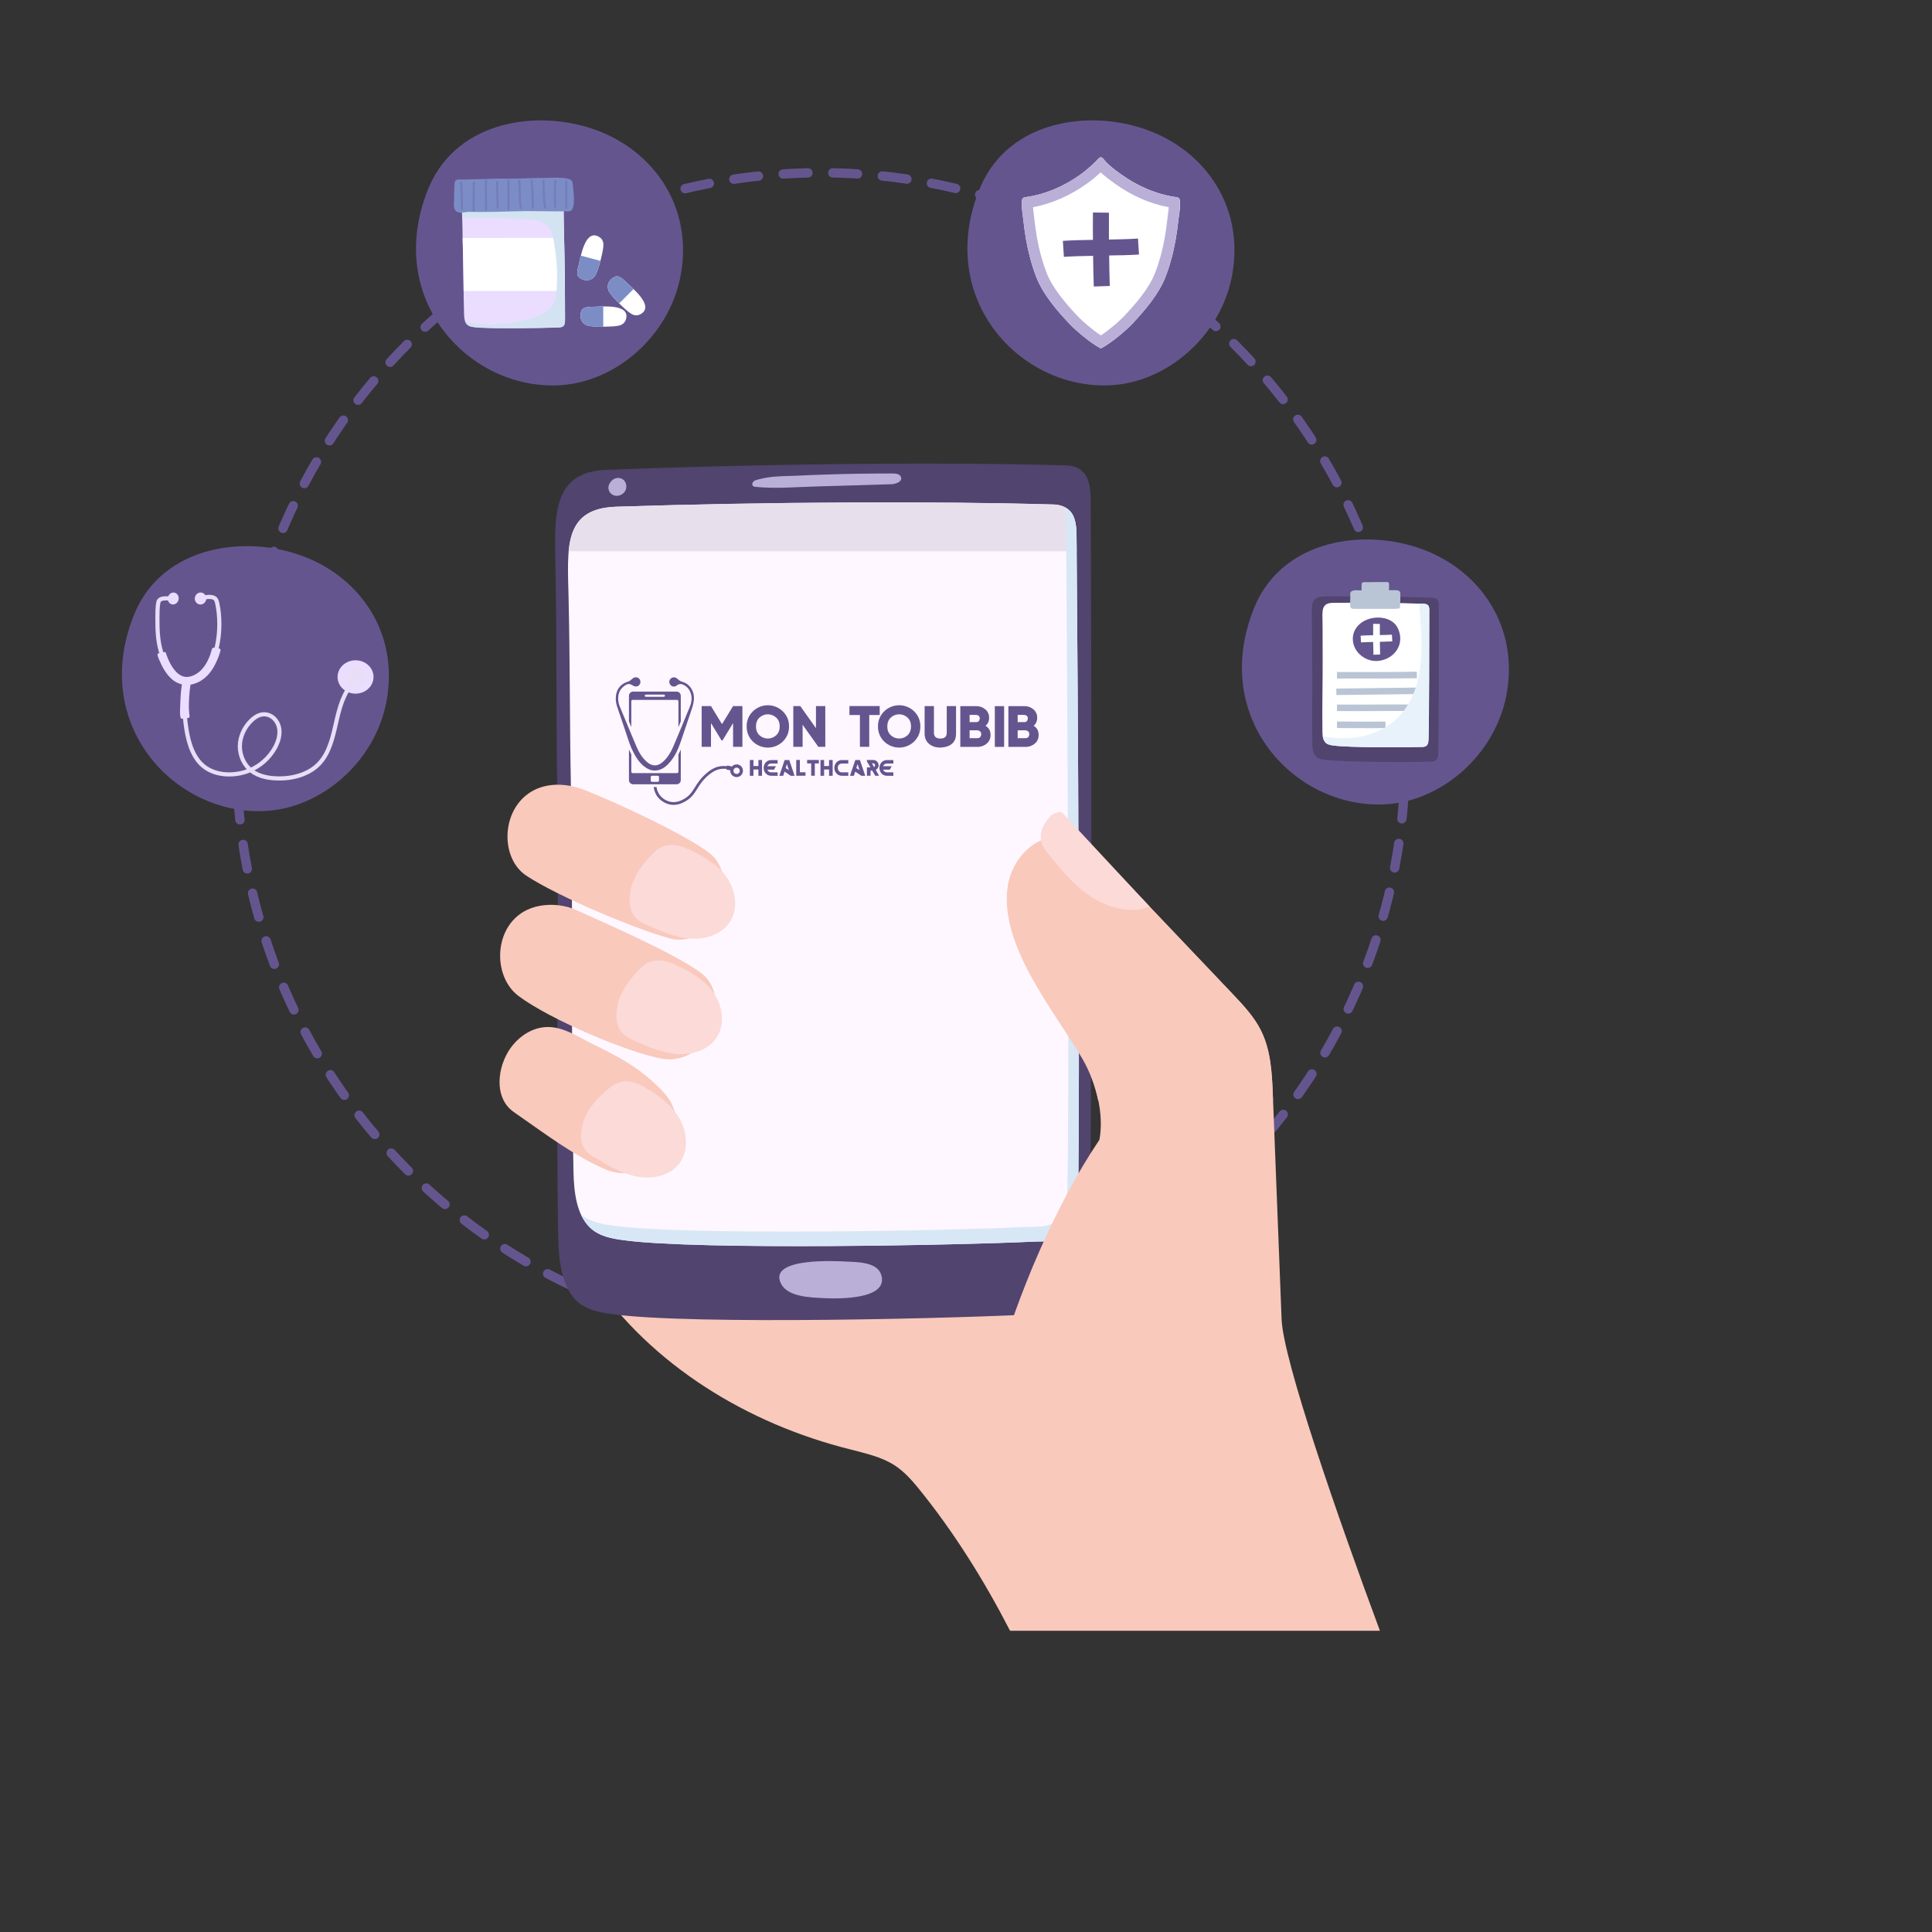 <svg width="260" height="260" viewBox="0 0 260 260" fill="none" xmlns="http://www.w3.org/2000/svg">
<rect x="0" y="0" width="260" height="260" fill="#333333" stroke="none"/>
<g clip-path="url(#clip0_3225_73428)">
<path d="M166.074 157.486C196.783 126.777 196.783 76.987 166.074 46.278C135.365 15.569 85.575 15.569 54.866 46.278C24.157 76.987 24.157 126.777 54.866 157.486C85.575 188.195 135.365 188.195 166.074 157.486Z" stroke="#65558F" stroke-width="1.257" stroke-linecap="round" stroke-linejoin="round" stroke-dasharray="3.34 3.34"/>
<path d="M120.36 197.176C121.612 197.983 122.626 199.1 123.567 200.249C128.368 206.156 132.433 212.674 135.93 219.461H185.703C179.92 203.87 172.678 182.961 172.471 177.54C172.078 167.526 171.695 157.522 171.302 147.507C171.188 144.497 171.043 141.382 169.698 138.682C168.757 136.789 167.277 135.237 165.829 133.706C160.677 128.295 155.535 122.874 150.383 117.453C148.097 115.053 145.376 112.456 142.065 112.632C138.724 112.808 136.106 115.984 135.62 119.295C134.451 127.281 141.951 136.096 145.707 142.541C147.486 145.593 148.614 149.856 147.952 153.414C147.248 157.18 144.538 160.915 143.441 164.681C143.027 166.098 143.048 168.684 141.558 169.119C140.358 169.471 137.337 167.94 136.116 167.609C119.729 163.087 102.121 163.077 85.734 167.588C82.982 168.343 80.002 169.14 79.671 171.974C87.668 183.737 100.631 191.621 114.432 195.055C116.46 195.593 118.581 196.038 120.36 197.176Z" fill="#F9C9BC"/>
<path d="M75.119 166.305C75.17 169.44 75.522 172.936 77.457 174.923C78.781 176.278 80.581 176.588 82.288 176.837C93.037 178.358 130.157 177.395 140.151 176.816C142.23 176.692 145.241 177.147 146.131 174.147C146.545 172.75 146.586 171.229 146.617 169.729C146.958 153.094 146.896 91.682 146.782 67.65C146.772 66.212 146.71 64.598 145.862 63.635C145.251 62.953 144.403 62.653 143.586 62.632C126.857 62.166 102.834 62.394 81.585 63.232C74.001 63.532 74.643 69.739 74.767 77.312C74.932 86.975 74.85 96.648 74.984 106.311C75.243 125.636 74.788 145.872 75.119 166.305Z" fill="#51446F"/>
<path d="M77.178 157.739C77.24 160.46 77.592 163.501 79.433 165.239C80.695 166.419 82.402 166.698 84.027 166.915C94.248 168.271 129.495 167.567 138.972 167.102C140.948 167.008 143.803 167.402 144.641 164.805C145.034 163.594 145.066 162.27 145.086 160.977C145.355 146.524 145.066 93.162 144.879 72.274C144.869 71.022 144.797 69.615 143.99 68.777C143.41 68.177 142.603 67.918 141.817 67.898C125.926 67.432 103.114 67.546 82.94 68.198C75.74 68.425 76.371 73.826 76.516 80.406C76.712 88.806 76.661 97.207 76.826 105.607C77.147 122.388 76.795 139.975 77.178 157.739Z" fill="#FEF7FF"/>
<path d="M144.889 74.188C144.879 73.515 144.879 72.874 144.869 72.263C144.858 71.012 144.786 69.605 143.979 68.767C143.4 68.166 142.593 67.908 141.806 67.887C125.916 67.422 103.104 67.535 82.93 68.187C78.202 68.342 76.847 70.722 76.516 74.188H144.889Z" fill="#E7E0EC"/>
<path d="M144.879 72.263C144.869 71.011 144.796 69.605 143.989 68.766C143.783 68.549 143.534 68.384 143.276 68.249C143.431 68.901 143.451 69.636 143.451 70.308C143.648 91.196 143.927 144.548 143.658 159.011C143.638 160.304 143.607 161.628 143.214 162.839C142.376 165.446 139.52 165.042 137.544 165.136C128.068 165.601 92.81 166.315 82.599 164.949C81.047 164.742 79.412 164.473 78.171 163.418C78.481 164.101 78.895 164.722 79.423 165.229C80.685 166.408 82.392 166.687 84.016 166.905C94.238 168.26 129.485 167.556 138.961 167.091C140.937 166.998 143.793 167.391 144.631 164.794C145.024 163.584 145.055 162.259 145.076 160.966C145.355 146.503 145.065 93.141 144.879 72.263Z" fill="#D8E7F6"/>
<path d="M104.976 172.45C105.007 172.543 105.049 172.636 105.1 172.74C106.011 174.561 109.104 174.602 110.832 174.695C112.477 174.788 119.843 174.995 118.55 171.447C117.97 169.853 115.384 169.843 114.018 169.781C112.539 169.698 103.838 169.222 104.976 172.45Z" fill="#BAAFD7"/>
<path d="M103.187 64.277C102.783 64.349 102.401 64.432 101.997 64.535C101.78 64.587 101.552 64.649 101.387 64.804C101.231 64.96 101.169 65.249 101.335 65.404C101.438 65.498 101.583 65.518 101.718 65.528C104.501 65.787 107.346 65.528 110.139 65.456C113.077 65.384 116.015 65.28 118.964 65.197C119.14 65.187 119.316 65.187 119.491 65.177C119.636 65.177 119.781 65.166 119.936 65.166C120.567 65.146 121.436 64.825 121.26 64.225C121.136 63.801 120.578 63.718 120.133 63.718C117.226 63.718 114.319 63.759 111.401 63.852C109.932 63.894 108.463 63.956 106.994 64.028C105.742 64.08 104.439 64.059 103.187 64.277Z" fill="#BAAFD7"/>
<path d="M84.006 64.68C83.551 64.153 82.506 64.122 81.989 65.156C81.823 65.487 81.844 65.891 82.04 66.212C82.278 66.594 82.775 66.801 83.22 66.708C84.368 66.46 84.523 65.28 84.006 64.68Z" fill="#BAAFD7"/>
<path d="M147.787 148.097H171.312C171.302 147.9 171.302 147.704 171.292 147.507C171.178 144.497 171.033 141.383 169.688 138.682C168.747 136.789 167.267 135.237 165.819 133.706C160.667 128.295 155.525 122.874 150.373 117.453C148.087 115.053 145.366 112.467 142.055 112.632C138.713 112.808 136.096 115.984 135.61 119.295C134.441 127.282 141.941 136.096 145.697 142.541C146.628 144.166 147.383 146.1 147.787 148.097Z" fill="#F9C9BC"/>
<path d="M151.283 158.318V153.797L147.931 153.425C141.982 162.239 136.934 174.323 134.027 184.555C137.213 186.355 140.348 188.258 143.41 190.255C147.383 179.971 151.438 169.357 151.283 158.318Z" fill="#F9C9BC"/>
<path d="M81.451 157.366C84.203 158.587 88.382 157.584 89.934 155.059C91.31 152.825 91.827 149.586 89.106 146.783C86.003 143.576 83.24 142.22 79.64 140.441C77.509 139.386 75.347 137.844 72.843 138.289C71.146 138.589 69.667 139.686 68.684 141.072C66.956 143.514 66.367 147.714 69.15 149.659C73.495 152.669 76.95 155.359 81.451 157.366Z" fill="#F9C9BC"/>
<path d="M89.137 142.479C92.117 142.965 94.703 141.155 95.81 138.403C96.783 135.972 96.555 132.641 94.476 131.037C91.062 128.409 81.575 124.292 77.571 122.481C76.029 121.788 74.24 121.602 72.584 121.912C66.481 123.071 65.839 131.078 69.781 134.037C73.991 137.203 84.72 141.745 89.137 142.479Z" fill="#F9C9BC"/>
<path d="M90.203 126.299C93.12 127.075 95.769 124.974 96.876 122.223C97.848 119.791 97.61 116.47 95.541 114.856C92.303 112.332 82.858 107.946 78.636 106.301C77.064 105.69 75.305 105.421 73.65 105.732C67.546 106.89 66.729 115.146 70.846 117.857C75.057 120.629 85.558 125.068 90.203 126.299Z" fill="#F9C9BC"/>
<path d="M91.496 150.611C90.441 148.738 88.64 147.404 86.788 146.328C85.03 145.314 83.54 145.128 81.978 146.431C80.498 147.662 79.071 149.121 78.491 151.004C77.891 152.949 78.088 154.635 79.805 155.649C81.678 156.756 83.499 157.884 85.661 158.329C87.699 158.742 90.058 158.287 91.351 156.663C92.675 154.997 92.541 152.483 91.496 150.611Z" fill="#FBDAD8"/>
<path d="M95.965 133.52C94.713 131.782 92.779 130.654 90.813 129.795C88.951 128.978 87.451 128.968 86.044 130.437C84.72 131.823 83.457 133.437 83.085 135.372C82.702 137.368 83.085 139.024 84.906 139.841C86.882 140.731 88.827 141.651 91.02 141.848C93.089 142.034 95.376 141.32 96.493 139.551C97.631 137.751 97.217 135.268 95.965 133.52Z" fill="#FBDAD8"/>
<path d="M97.734 117.981C96.482 116.243 94.548 115.115 92.582 114.256C90.72 113.439 89.22 113.429 87.813 114.898C86.489 116.284 85.226 117.898 84.854 119.833C84.471 121.829 84.854 123.485 86.675 124.302C88.651 125.192 90.596 126.113 92.789 126.309C94.858 126.495 97.144 125.781 98.262 124.012C99.4 122.202 98.986 119.719 97.734 117.981Z" fill="#FBDAD8"/>
<path d="M154.697 121.985C150.859 117.857 147.021 113.739 143.182 109.611C143.058 109.477 142.924 109.332 142.738 109.291C142.427 109.218 141.662 109.529 141.434 109.766C140.4 110.822 139.758 112.136 140.203 113.543C140.358 114.029 140.679 114.432 141 114.825C143.762 118.26 146.565 121.664 151.19 122.367C151.862 122.471 152.556 122.481 153.228 122.419C153.373 122.409 154.707 122.005 154.697 121.985Z" fill="#FBDAD8"/>
<path d="M168.933 81.42C172.823 72.553 183.685 71.022 191.507 73.95C199.266 76.857 204.428 84.379 202.742 93.462C201.221 101.614 193.979 107.884 186.334 108.246C174.261 108.815 162.891 96.69 168.695 82.009C168.767 81.813 168.85 81.616 168.933 81.42Z" fill="#65558F"/>
<path d="M176.609 100.176C176.62 100.787 176.702 101.459 177.158 101.852C177.468 102.121 177.902 102.194 178.306 102.245C180.851 102.587 189.655 102.576 192.024 102.514C192.521 102.504 193.235 102.597 193.442 102.028C193.545 101.759 193.545 101.469 193.555 101.18C193.638 97.962 193.648 86.086 193.628 81.441C193.628 81.161 193.607 80.851 193.411 80.654C193.266 80.52 193.069 80.458 192.873 80.447C188.91 80.282 183.21 80.209 178.171 80.271C176.371 80.292 176.527 81.492 176.547 82.961C176.578 84.834 176.558 86.706 176.589 88.569C176.651 92.314 176.537 96.224 176.609 100.176Z" fill="#51446F"/>
<path d="M177.964 98.511C177.975 99.038 178.037 99.628 178.43 99.98C178.689 100.218 179.051 100.269 179.392 100.321C181.534 100.621 188.951 100.59 190.948 100.528C191.362 100.518 191.962 100.6 192.148 100.104C192.231 99.866 192.241 99.607 192.252 99.359C192.334 96.555 192.355 86.179 192.355 82.123C192.355 81.885 192.345 81.606 192.169 81.44C192.045 81.327 191.879 81.275 191.714 81.264C188.372 81.12 183.582 81.068 179.34 81.13C177.83 81.151 177.954 82.206 177.975 83.478C178.006 85.113 177.975 86.748 177.996 88.372C178.016 91.641 177.913 95.066 177.964 98.511Z" fill="white"/>
<path d="M188.093 81.916C188.155 81.906 188.217 81.896 188.279 81.885C188.31 81.875 188.341 81.865 188.362 81.844C188.382 81.823 188.393 81.782 188.393 81.751C188.445 81.182 188.455 80.613 188.455 80.033C188.455 79.888 188.455 79.733 188.372 79.62C188.248 79.433 187.989 79.423 187.772 79.423C186.748 79.433 185.724 79.433 184.699 79.444C184.193 79.444 183.696 79.454 183.189 79.454C182.796 79.454 182.216 79.361 181.865 79.578C181.637 79.723 181.73 80.033 181.72 80.261C181.699 80.571 181.699 80.871 181.699 81.182C181.71 81.627 181.658 81.927 182.175 81.937C184.006 81.958 185.827 81.927 187.648 81.937C187.793 81.927 187.948 81.927 188.093 81.916Z" fill="#B9C5D5"/>
<path d="M186.727 79.692C186.758 79.692 186.8 79.682 186.831 79.671C186.851 79.671 186.862 79.661 186.882 79.651C186.893 79.64 186.893 79.62 186.903 79.599C186.934 79.289 186.934 78.968 186.934 78.658C186.934 78.575 186.934 78.492 186.893 78.43C186.82 78.326 186.686 78.316 186.562 78.326C186.003 78.326 185.434 78.337 184.875 78.337C184.596 78.337 184.327 78.337 184.048 78.347C183.83 78.347 183.51 78.296 183.323 78.42C183.199 78.502 183.251 78.668 183.241 78.792C183.23 78.958 183.23 79.133 183.23 79.299C183.23 79.547 183.21 79.713 183.489 79.713C184.492 79.723 185.496 79.703 186.5 79.713C186.562 79.703 186.644 79.703 186.727 79.692Z" fill="#B9C5D5"/>
<path d="M188.124 84.554C187.431 83.106 185.496 82.847 184.11 83.334C182.734 83.809 181.813 85.04 182.113 86.53C182.382 87.865 183.675 88.889 185.031 88.951C187.183 89.044 189.2 87.058 188.165 84.658C188.155 84.616 188.145 84.585 188.124 84.554Z" fill="#65558F"/>
<path d="M187.369 86.313L187.317 85.413C186.779 85.444 186.231 85.455 185.693 85.465C185.693 84.958 185.693 84.461 185.693 83.965L184.793 83.954C184.783 84.461 184.793 84.979 184.793 85.486C184.234 85.496 183.676 85.506 183.107 85.548L183.158 86.448C183.696 86.417 184.255 86.406 184.793 86.396C184.803 86.975 184.814 87.544 184.834 88.113L185.734 88.082C185.714 87.513 185.703 86.944 185.693 86.375C186.241 86.355 186.81 86.344 187.369 86.313Z" fill="white"/>
<path d="M179.92 90.876C183.758 90.876 187.079 90.886 190.679 90.834" stroke="#B9C5D5" stroke-width="0.877" stroke-miterlimit="10" stroke-linejoin="round"/>
<path d="M179.837 93.1C183.438 93.059 187.038 93.007 190.628 92.966" stroke="#B9C5D5" stroke-width="0.877" stroke-miterlimit="10" stroke-linejoin="round"/>
<path d="M179.92 95.252C183.21 95.293 187.027 95.211 190.638 95.252" stroke="#B9C5D5" stroke-width="0.877" stroke-miterlimit="10" stroke-linejoin="round"/>
<path d="M179.92 97.538C182.227 97.538 184.648 97.58 186.448 97.538" stroke="#B9C5D5" stroke-width="0.877" stroke-miterlimit="10" stroke-linejoin="round"/>
<path d="M192.334 82.123C192.334 81.885 192.324 81.606 192.148 81.441C192.024 81.327 191.858 81.275 191.693 81.265C191.465 81.254 191.227 81.244 190.989 81.234C191.331 85.734 191.91 90.731 189.51 94.766C187.069 98.862 182.413 99.897 178.016 99.09C178.068 99.431 178.182 99.752 178.43 99.98C178.689 100.218 179.051 100.269 179.392 100.321C181.534 100.621 188.951 100.59 190.948 100.528C191.362 100.518 191.962 100.601 192.148 100.104C192.231 99.866 192.241 99.607 192.252 99.359C192.314 96.545 192.334 86.179 192.334 82.123Z" fill="#E8F2FB"/>
<path d="M131.999 25.026C135.889 16.16 146.752 14.629 154.573 17.556C162.332 20.464 167.495 27.985 165.808 37.068C164.288 45.221 157.046 51.49 149.39 51.852C137.317 52.421 125.947 40.296 131.751 25.616C131.823 25.419 131.906 25.223 131.999 25.026Z" fill="#65558F"/>
<path d="M158.784 26.991C158.753 26.671 158.577 26.567 158.267 26.526C155.598 26.154 153.001 25.005 150.828 23.433C150.021 22.843 149.07 22.16 148.438 21.322C148.294 21.136 148.014 21.115 147.869 21.301C147.331 21.922 146.224 22.895 145.48 23.433C143.307 25.015 140.71 26.164 138.041 26.526C137.731 26.567 137.565 26.66 137.524 26.991C137.441 27.829 137.617 28.74 137.71 29.578C137.803 30.447 137.927 31.316 138.072 32.185C138.372 33.902 138.817 35.599 139.438 37.234C140.348 39.603 142.21 41.755 143.948 43.606C144.673 44.382 146.69 46.131 148.118 46.876C148.118 46.896 148.118 46.907 148.118 46.907C148.128 46.907 148.138 46.896 148.149 46.896C148.159 46.896 148.169 46.907 148.18 46.907C148.18 46.907 148.18 46.896 148.18 46.876C149.618 46.131 151.625 44.382 152.349 43.606C154.087 41.755 155.949 39.592 156.86 37.234C157.491 35.599 157.925 33.913 158.225 32.185C158.381 31.316 158.494 30.447 158.587 29.578C158.701 28.74 158.877 27.829 158.784 26.991Z" fill="white"/>
<path d="M148.118 23.194C148.718 23.753 149.37 24.229 149.928 24.632L149.949 24.653C152.215 26.298 154.739 27.415 157.284 27.891C157.263 28.181 157.222 28.491 157.181 28.812C157.15 29.019 157.129 29.215 157.108 29.412C157.005 30.333 156.891 31.16 156.756 31.926C156.456 33.643 156.022 35.247 155.463 36.685C154.656 38.795 152.877 40.844 151.253 42.572C150.715 43.141 149.328 44.372 148.149 45.137C146.969 44.372 145.583 43.141 145.045 42.572C143.421 40.844 141.652 38.795 140.835 36.685C140.276 35.237 139.841 33.633 139.541 31.926C139.407 31.15 139.293 30.333 139.19 29.412C139.169 29.215 139.138 29.019 139.117 28.812C139.076 28.491 139.034 28.181 139.014 27.891C141.559 27.405 144.083 26.298 146.349 24.653C146.866 24.291 147.528 23.743 148.118 23.194ZM148.149 21.177C148.045 21.177 147.942 21.218 147.87 21.301C147.332 21.922 146.225 22.894 145.48 23.432C143.307 25.015 140.71 26.164 138.041 26.526C137.731 26.567 137.565 26.66 137.524 26.991C137.441 27.829 137.617 28.74 137.71 29.578C137.803 30.447 137.927 31.316 138.072 32.185C138.372 33.902 138.817 35.599 139.438 37.233C140.348 39.602 142.211 41.754 143.949 43.606C144.673 44.382 146.69 46.13 148.118 46.875C148.118 46.896 148.118 46.906 148.118 46.906C148.128 46.906 148.139 46.896 148.139 46.896C148.149 46.896 148.159 46.906 148.17 46.906C148.17 46.906 148.17 46.896 148.17 46.875C149.608 46.13 151.615 44.382 152.339 43.606C154.077 41.754 155.939 39.592 156.85 37.233C157.481 35.599 157.915 33.912 158.215 32.185C158.37 31.316 158.484 30.447 158.577 29.578C158.67 28.74 158.846 27.829 158.763 26.991C158.732 26.671 158.557 26.567 158.246 26.526C155.577 26.153 152.98 25.005 150.808 23.432C150.001 22.843 149.049 22.16 148.418 21.322C148.366 21.218 148.263 21.177 148.149 21.177Z" fill="#BAAFD7"/>
<path d="M153.28 34.254L153.146 32.102C151.852 32.185 150.539 32.216 149.235 32.237C149.235 31.026 149.225 29.816 149.235 28.626L147.083 28.595C147.062 29.816 147.073 31.047 147.083 32.278C145.749 32.299 144.393 32.33 143.038 32.412L143.172 34.564C144.476 34.481 145.8 34.45 147.104 34.43C147.124 35.806 147.145 37.192 147.197 38.558L149.349 38.485C149.307 37.12 149.276 35.754 149.266 34.378C150.58 34.368 151.935 34.337 153.28 34.254Z" fill="#65558F"/>
<path d="M57.79 25.026C61.68 16.16 72.543 14.629 80.365 17.556C88.124 20.464 93.286 27.985 91.6 37.068C90.079 45.221 82.837 51.49 75.192 51.852C63.108 52.431 51.749 40.306 57.542 25.626C57.625 25.419 57.697 25.223 57.79 25.026Z" fill="#65558F"/>
<path d="M75.957 43.679C75.792 44.134 75.223 44.062 74.83 44.083C72.936 44.165 65.891 44.279 63.843 44.041C63.522 44 63.181 43.958 62.922 43.741C62.549 43.441 62.477 42.903 62.456 42.427C62.436 41.703 62.415 40.968 62.404 40.255C62.363 37.896 62.363 35.568 62.291 33.313C62.28 32.889 62.27 32.454 62.26 32.03C62.239 30.985 62.229 29.95 62.187 28.905C62.146 27.757 62.011 26.816 63.45 26.774C67.484 26.671 72.036 26.65 75.212 26.743C75.368 26.743 75.533 26.795 75.647 26.898C75.812 27.043 75.823 27.292 75.833 27.509C75.854 28.616 75.885 30.23 75.916 32.02C75.968 34.761 76.009 37.916 76.03 40.244C76.04 41.444 76.04 42.427 76.04 43.017C76.04 43.234 76.03 43.462 75.957 43.679Z" fill="#EADDFF"/>
<path d="M62.395 39.158H76.02C75.999 36.985 75.958 34.347 75.916 32.009L62.26 32.03C62.27 32.454 62.281 32.889 62.291 33.313C62.353 35.206 62.364 37.172 62.395 39.158Z" fill="white"/>
<path d="M76.03 40.224C76.009 37.896 75.968 34.74 75.916 31.999C75.885 30.209 75.854 28.595 75.833 27.488C75.833 27.271 75.812 27.023 75.647 26.878C75.533 26.774 75.368 26.733 75.212 26.723C72.036 26.64 67.474 26.65 63.45 26.754C62.011 26.795 62.146 27.737 62.187 28.885C62.198 29.03 62.198 29.185 62.198 29.33C65.136 29.32 68.084 29.288 71.012 29.537C71.84 29.609 72.74 29.651 73.433 30.168C74.25 30.788 74.457 31.906 74.592 32.858C74.778 34.172 74.943 35.144 74.964 36.458C74.985 37.482 74.964 38.858 74.809 39.882C74.499 42.034 72.285 42.665 70.474 43.12C67.96 43.741 65.312 43.907 62.777 43.296C62.694 43.276 62.622 43.234 62.58 43.182C62.653 43.389 62.756 43.576 62.922 43.721C63.181 43.927 63.522 43.979 63.843 44.02C65.891 44.258 72.936 44.145 74.83 44.062C75.223 44.041 75.792 44.114 75.957 43.658C76.03 43.441 76.04 43.214 76.04 42.986C76.04 42.407 76.04 41.424 76.03 40.224Z" fill="#D4E3F2"/>
<path d="M63.025 28.512C63.036 28.512 63.046 28.512 63.046 28.512C65.208 28.564 67.557 28.492 69.615 28.43C71.861 28.357 74.271 28.492 76.516 28.43C76.619 28.43 76.733 28.419 76.826 28.368C77.509 27.954 77.147 25.471 77.085 24.85C77.064 24.674 77.044 24.498 76.951 24.354C76.526 23.723 73.868 23.96 73.164 23.95C71.664 23.919 69.936 24.074 68.436 24.043C66.201 23.991 63.925 24.178 61.722 24.157C61.556 24.157 61.38 24.198 61.277 24.343C61.205 24.447 61.194 24.581 61.184 24.716C61.132 25.357 61.111 25.999 61.111 26.65C61.111 27.095 60.998 27.788 61.205 28.192C61.546 28.864 62.456 28.544 63.025 28.512Z" fill="#7C8DC6"/>
<path d="M62.063 24.561C62.115 25.761 62.157 26.95 62.177 28.15" stroke="#747CBB" stroke-width="0.284" stroke-miterlimit="10" stroke-linecap="round" stroke-linejoin="round"/>
<path d="M63.76 24.54C63.781 25.574 63.688 27.116 63.76 28.357" stroke="#747CBB" stroke-width="0.284" stroke-miterlimit="10" stroke-linecap="round" stroke-linejoin="round"/>
<path d="M65.415 24.281C65.333 25.502 65.436 26.971 65.415 28.202" stroke="#747CBB" stroke-width="0.284" stroke-miterlimit="10" stroke-linecap="round" stroke-linejoin="round"/>
<path d="M66.905 24.488C66.905 25.647 66.936 26.795 66.977 27.954" stroke="#747CBB" stroke-width="0.284" stroke-miterlimit="10" stroke-linecap="round" stroke-linejoin="round"/>
<path d="M68.426 24.281C68.426 25.44 68.436 27.033 68.436 28.202" stroke="#747CBB" stroke-width="0.284" stroke-miterlimit="10" stroke-linecap="round" stroke-linejoin="round"/>
<path d="M69.885 24.312C69.926 25.274 69.967 26.236 69.998 27.199C70.009 27.468 70.019 27.747 70.123 27.995" stroke="#747CBB" stroke-width="0.284" stroke-miterlimit="10" stroke-linecap="round" stroke-linejoin="round"/>
<path d="M71.54 24.26C71.633 25.378 71.705 26.826 71.716 27.954" stroke="#747CBB" stroke-width="0.284" stroke-miterlimit="10" stroke-linecap="round" stroke-linejoin="round"/>
<path d="M73.144 24.281C73.123 25.398 73.206 26.837 73.361 27.944" stroke="#747CBB" stroke-width="0.284" stroke-miterlimit="10" stroke-linecap="round" stroke-linejoin="round"/>
<path d="M74.757 24.364C74.654 25.574 74.644 26.609 74.716 27.83" stroke="#747CBB" stroke-width="0.284" stroke-miterlimit="10" stroke-linecap="round" stroke-linejoin="round"/>
<path d="M76.206 24.364C76.206 25.43 76.195 27.023 76.206 27.974" stroke="#747CBB" stroke-width="0.284" stroke-miterlimit="10" stroke-linecap="round" stroke-linejoin="round"/>
<path d="M82.196 43.938C82.475 43.928 82.754 43.907 83.034 43.865C83.261 43.834 83.499 43.783 83.706 43.659C83.913 43.534 84.11 43.338 84.203 43.079C84.999 40.782 80.882 41.279 79.723 41.289C79.257 41.3 78.42 41.3 78.233 41.848C77.84 43.007 78.513 43.762 79.371 43.886C80.313 44 81.254 43.979 82.196 43.938Z" fill="white"/>
<path d="M81.182 41.238C80.582 41.248 80.044 41.289 79.723 41.289C79.258 41.3 78.42 41.3 78.234 41.848C77.84 43.007 78.513 43.762 79.372 43.886C79.972 43.969 80.582 43.99 81.182 43.979V41.238Z" fill="#7C8DC6"/>
<path d="M81.037 34.12C81.099 33.841 81.151 33.572 81.182 33.282C81.203 33.054 81.224 32.816 81.162 32.578C81.099 32.34 80.955 32.113 80.727 31.947C78.72 30.582 78.13 34.689 77.841 35.806C77.727 36.261 77.51 37.068 77.985 37.389C78.999 38.072 79.91 37.617 80.241 36.82C80.613 35.951 80.83 35.041 81.037 34.12Z" fill="white"/>
<path d="M78.161 34.399C78.016 34.978 77.913 35.506 77.841 35.816C77.727 36.272 77.51 37.079 77.985 37.399C78.999 38.082 79.91 37.627 80.241 36.83C80.479 36.272 80.644 35.692 80.799 35.103L78.161 34.399Z" fill="#7C8DC6"/>
<path d="M84.058 41.527C84.265 41.714 84.482 41.9 84.71 42.065C84.896 42.2 85.092 42.334 85.33 42.396C85.568 42.458 85.837 42.458 86.096 42.334C88.289 41.279 85.02 38.713 84.192 37.906C83.861 37.586 83.261 36.986 82.744 37.244C81.647 37.782 81.585 38.796 82.113 39.489C82.682 40.245 83.365 40.886 84.058 41.527Z" fill="white"/>
<path d="M85.258 38.9C84.823 38.486 84.42 38.134 84.192 37.906C83.861 37.586 83.261 36.986 82.744 37.244C81.647 37.782 81.585 38.796 82.113 39.489C82.485 39.975 82.899 40.41 83.323 40.834L85.258 38.9Z" fill="#7C8DC6"/>
<path d="M18.208 82.32C22.098 73.454 32.961 71.923 40.782 74.85C48.541 77.757 53.704 85.279 52.017 94.362C50.497 102.514 43.255 108.784 35.609 109.146C23.536 109.715 12.166 97.59 17.97 82.91C18.043 82.713 18.125 82.506 18.208 82.32Z" fill="#65558F"/>
<path d="M25.13 91.641C24.778 93.565 24.736 95.541 24.995 97.476C25.233 99.297 25.678 101.376 27.012 102.762C28.657 104.469 31.523 104.542 33.602 103.673C35.03 103.073 36.251 101.986 37.006 100.621C37.461 99.783 37.751 98.81 37.544 97.879C37.358 97.062 36.748 96.327 35.899 96.162C35.082 95.996 34.358 96.431 33.799 96.979C32.878 97.869 32.299 99.121 32.278 100.393C32.268 101.676 32.837 102.959 33.861 103.745C34.916 104.552 36.313 104.759 37.637 104.759C39.303 104.759 41.082 104.325 42.427 103.249C43.989 101.997 44.579 100.021 45.024 98.148C45.5 96.131 45.872 94.01 47.124 92.355" stroke="#E8DEF8" stroke-width="0.559" stroke-miterlimit="10" stroke-linecap="round" stroke-linejoin="round"/>
<path d="M45.428 91.103C45.428 89.862 46.514 88.858 47.849 88.858C49.183 88.858 50.269 89.862 50.269 91.103C50.269 92.344 49.183 93.348 47.849 93.348C46.514 93.348 45.428 92.344 45.428 91.103Z" fill="#EADDFF"/>
<path d="M46.369 91.103C46.369 90.348 47.031 89.727 47.849 89.727C48.666 89.727 49.328 90.337 49.328 91.103C49.328 91.858 48.666 92.479 47.849 92.479C47.031 92.469 46.369 91.858 46.369 91.103Z" fill="#E8DEF8"/>
<path d="M27.457 80.416C27.892 80.312 28.73 80.23 29.02 80.633C29.144 80.799 29.206 81.026 29.247 81.243C29.961 84.554 29.361 89.996 26.33 91.362C23.371 92.696 21.829 88.941 21.405 86.603C21.229 85.64 21.188 84.647 21.188 83.664C21.188 83.168 21.147 81.192 21.405 80.83C21.654 80.478 22.316 80.509 22.688 80.54" stroke="#E8DEF8" stroke-width="0.559" stroke-miterlimit="10" stroke-linecap="round" stroke-linejoin="round"/>
<path d="M25.502 96.462C25.534 96.317 25.471 96.079 25.461 95.986C25.44 95.769 25.43 95.552 25.42 95.345C25.409 94.931 25.42 94.517 25.44 94.103C25.482 93.307 25.564 92.52 25.709 91.734C25.761 91.444 25.554 91.165 25.233 91.113C25.202 91.103 25.171 91.103 25.14 91.103C24.861 91.103 24.613 91.289 24.571 91.548C24.406 92.438 24.313 93.338 24.282 94.248C24.271 94.651 24.24 95.045 24.23 95.448C24.23 95.81 24.199 96.172 24.292 96.534C24.302 96.597 24.333 96.669 24.395 96.7C24.437 96.721 24.478 96.721 24.53 96.721C24.799 96.71 25.058 96.669 25.316 96.617C25.368 96.607 25.42 96.597 25.461 96.565C25.471 96.534 25.492 96.503 25.502 96.462Z" fill="#EADDFF"/>
<path d="M21.198 88.082C21.229 88.424 21.426 88.786 21.56 89.096C21.705 89.438 21.871 89.769 22.057 90.079C22.409 90.658 22.843 91.217 23.412 91.621C23.557 91.724 23.712 91.817 23.878 91.889C24.706 92.283 25.647 92.272 26.588 91.848C27.82 91.29 28.626 90.183 29.133 89.034C29.351 88.548 29.568 88.031 29.671 87.513C29.682 87.472 29.682 87.42 29.661 87.379C29.589 87.234 29.185 87.224 29.04 87.203C28.926 87.193 28.73 87.131 28.637 87.193C28.585 87.234 28.544 87.286 28.523 87.348C28.44 87.555 28.399 87.793 28.326 88.01C28.213 88.341 28.078 88.672 27.913 88.982C27.623 89.541 27.24 90.079 26.723 90.483C26.526 90.638 26.309 90.772 26.071 90.876C25.45 91.155 24.902 91.176 24.395 90.927C23.836 90.658 23.433 90.151 23.123 89.655C22.926 89.344 22.771 89.024 22.626 88.693C22.554 88.517 22.481 88.341 22.419 88.165C22.378 88.062 22.347 87.772 22.192 87.751C22.16 87.751 22.129 87.751 22.088 87.762C21.798 87.813 21.519 87.875 21.24 87.958C21.219 87.969 21.198 87.969 21.188 87.989C21.178 88 21.178 88.02 21.178 88.031C21.198 88.051 21.198 88.062 21.198 88.082Z" fill="#EADDFF"/>
<path d="M22.585 80.685C22.533 80.251 22.812 79.826 23.216 79.754C23.619 79.681 23.992 79.971 24.043 80.406C24.095 80.84 23.816 81.264 23.412 81.337C23.009 81.42 22.647 81.12 22.585 80.685Z" fill="#EADDFF"/>
<path d="M26.247 80.788C26.123 80.364 26.361 79.909 26.765 79.775C27.168 79.64 27.602 79.878 27.727 80.302C27.851 80.726 27.613 81.181 27.209 81.316C26.806 81.451 26.371 81.213 26.247 80.788Z" fill="#EADDFF"/>
<g clip-path="url(#clip1_3225_73428)">
<path d="M99.909 100.502H98.654V97.311L97.238 99.637H97.097L95.681 97.311V100.502H94.426V95.019H95.681L97.165 97.452L98.654 95.019H99.909V100.502Z" fill="#65558F"/>
<path d="M101.317 99.79C101.046 99.527 100.832 99.211 100.688 98.862C100.545 98.512 100.475 98.137 100.483 97.759C100.475 97.381 100.545 97.006 100.688 96.657C100.832 96.308 101.046 95.993 101.317 95.73C101.855 95.203 102.579 94.908 103.332 94.908C104.085 94.908 104.808 95.203 105.346 95.73C105.906 96.276 106.187 96.955 106.187 97.759C106.187 98.562 105.908 99.243 105.349 99.79C104.81 100.315 104.087 100.609 103.334 100.609C102.582 100.609 101.859 100.315 101.32 99.79H101.317ZM104.467 98.941C104.777 98.639 104.93 98.249 104.93 97.759C104.93 97.269 104.779 96.874 104.467 96.576C104.159 96.288 103.753 96.128 103.332 96.128C102.911 96.128 102.505 96.288 102.197 96.576C101.888 96.878 101.735 97.269 101.735 97.759C101.735 98.249 101.886 98.642 102.197 98.941C102.505 99.228 102.911 99.389 103.332 99.389C103.753 99.389 104.159 99.228 104.467 98.941Z" fill="#65558F"/>
<path d="M111.067 100.502H110.126L108.013 97.529V100.502H106.758V95.019H107.696L109.809 97.992V95.019H111.064L111.067 100.502Z" fill="#65558F"/>
<path d="M116.979 100.502H115.723V96.224H114.315V95.016H118.386V96.224H116.979V100.502Z" fill="#65558F"/>
<path d="M118.99 99.79C118.719 99.528 118.505 99.211 118.361 98.862C118.218 98.512 118.148 98.137 118.157 97.759C118.148 97.382 118.218 97.006 118.361 96.657C118.505 96.308 118.719 95.993 118.99 95.73C119.529 95.203 120.252 94.908 121.005 94.908C121.759 94.908 122.482 95.203 123.02 95.73C123.579 96.278 123.858 96.951 123.858 97.759C123.858 98.566 123.579 99.243 123.02 99.79C122.481 100.315 121.758 100.609 121.005 100.609C120.253 100.609 119.53 100.315 118.99 99.79ZM122.14 98.941C122.45 98.639 122.603 98.249 122.603 97.759C122.603 97.269 122.452 96.874 122.14 96.576C121.832 96.288 121.427 96.128 121.005 96.128C120.584 96.128 120.179 96.288 119.871 96.576C119.561 96.878 119.408 97.269 119.408 97.759C119.408 98.249 119.559 98.642 119.871 98.941C120.179 99.228 120.584 99.388 121.005 99.388C121.427 99.388 121.832 99.228 122.14 98.941Z" fill="#65558F"/>
<path d="M125.036 100.112C124.634 99.779 124.432 99.316 124.432 98.731V95.019H125.687V98.619C125.687 99.132 125.974 99.389 126.548 99.389C127.122 99.389 127.409 99.132 127.409 98.619V95.019H128.66V98.731C128.66 99.905 127.956 100.531 126.547 100.609C125.943 100.609 125.438 100.445 125.036 100.112Z" fill="#65558F"/>
<path d="M129.233 100.513V95.03H131.38C131.825 95.018 132.259 95.171 132.599 95.459C132.765 95.597 132.898 95.771 132.986 95.968C133.074 96.165 133.116 96.379 133.109 96.595C133.109 97.048 132.948 97.406 132.63 97.671C133.078 97.939 133.304 98.35 133.304 98.907C133.304 99.393 133.131 99.779 132.784 100.073C132.435 100.369 131.989 100.526 131.532 100.513H129.233ZM131.38 97.177C131.659 97.177 131.82 97.016 131.854 96.691C131.854 96.408 131.698 96.247 131.38 96.205H130.486V97.177H131.38ZM131.531 99.339C131.844 99.339 132.018 99.163 132.051 98.811C132.051 98.509 131.879 98.332 131.531 98.283H130.486V99.339H131.531Z" fill="#65558F"/>
<path d="M135.13 100.513H133.878V95.03H135.13V100.513Z" fill="#65558F"/>
<path d="M135.704 100.513V95.03H137.85C138.296 95.018 138.731 95.171 139.071 95.459C139.237 95.597 139.369 95.771 139.458 95.968C139.546 96.165 139.588 96.38 139.58 96.595C139.58 97.048 139.419 97.406 139.102 97.671C139.55 97.939 139.775 98.35 139.775 98.907C139.775 99.393 139.603 99.779 139.255 100.073C138.906 100.369 138.461 100.526 138.004 100.513H135.704ZM137.85 97.177C138.13 97.177 138.29 97.016 138.325 96.691C138.325 96.408 138.168 96.247 137.85 96.205H136.955V97.177H137.85ZM138.001 99.339C138.315 99.339 138.487 99.163 138.522 98.811C138.522 98.509 138.35 98.332 138.001 98.283H136.955V99.339H138.001Z" fill="#65558F"/>
<path d="M102.548 104.401H102.063V103.558H101.395V104.401H100.911V102.277H101.395V103.09H102.063V102.277H102.548V104.401Z" fill="#65558F"/>
<path d="M103.799 104.4C103.663 104.404 103.527 104.379 103.4 104.327C103.273 104.275 103.159 104.197 103.064 104.099C102.875 103.892 102.769 103.622 102.769 103.342C102.769 103.062 102.875 102.792 103.064 102.586C103.159 102.487 103.274 102.409 103.4 102.357C103.527 102.305 103.663 102.28 103.799 102.284H104.649V102.751H103.799C103.684 102.745 103.57 102.777 103.474 102.842C103.379 102.908 103.308 103.002 103.271 103.112H104.418L104.166 103.579H103.272C103.309 103.689 103.38 103.783 103.475 103.848C103.571 103.913 103.685 103.945 103.8 103.939H104.65V104.407L103.799 104.4Z" fill="#65558F"/>
<path d="M106.933 104.401H106.405L105.583 103.839L105.405 104.401H104.873L105.597 102.277H106.214L106.933 104.401ZM106.163 103.65L105.902 102.833L105.734 103.361L106.163 103.65Z" fill="#65558F"/>
<path d="M108.398 104.395H107.155V102.272H107.64V103.928H108.398V104.395Z" fill="#65558F"/>
<path d="M109.652 104.395H109.166V102.74H108.62V102.272H110.197V102.74H109.652V104.395Z" fill="#65558F"/>
<path d="M112.056 104.401H111.571V103.558H110.903V104.401H110.418V102.277H110.903V103.09H111.571V102.277H112.056V104.401Z" fill="#65558F"/>
<path d="M113.31 104.4C113.173 104.404 113.037 104.379 112.91 104.327C112.784 104.275 112.669 104.197 112.575 104.099C112.384 103.893 112.278 103.623 112.278 103.342C112.278 103.062 112.384 102.791 112.575 102.586C112.67 102.487 112.784 102.409 112.91 102.357C113.037 102.305 113.173 102.28 113.31 102.284H114.159V102.751H113.31C112.933 102.783 112.745 102.981 112.745 103.345C112.789 103.741 112.977 103.939 113.31 103.939H114.159V104.407L113.31 104.4Z" fill="#65558F"/>
<path d="M116.443 104.401H115.915L115.092 103.839L114.914 104.401H114.382L115.105 102.277H115.723L116.443 104.401ZM115.672 103.65L115.412 102.833L115.245 103.361L115.672 103.65Z" fill="#65558F"/>
<path d="M118.302 104.395H117.781L117.379 103.699H117.153V104.395H116.667V103.273H117.137L116.665 102.464V102.271H117.514C117.707 102.271 117.892 102.348 118.028 102.484C118.164 102.621 118.241 102.806 118.241 102.999C118.241 103.258 118.111 103.464 117.852 103.614L118.302 104.395ZM117.634 103.237C117.673 103.212 117.705 103.177 117.727 103.135C117.748 103.094 117.758 103.047 117.757 103.001C117.759 102.929 117.733 102.859 117.686 102.806C117.664 102.782 117.637 102.762 117.608 102.749C117.578 102.736 117.546 102.73 117.514 102.73H117.339L117.634 103.237Z" fill="#65558F"/>
<path d="M119.376 104.4C119.239 104.404 119.103 104.379 118.977 104.327C118.85 104.275 118.736 104.197 118.641 104.099C118.451 103.892 118.346 103.622 118.346 103.342C118.346 103.062 118.451 102.792 118.641 102.586C118.736 102.487 118.85 102.409 118.977 102.357C119.103 102.305 119.239 102.28 119.376 102.284H120.224V102.751H119.376C119.261 102.745 119.146 102.777 119.051 102.842C118.956 102.908 118.884 103.002 118.848 103.112H119.997L119.745 103.579H118.849C118.885 103.689 118.957 103.783 119.052 103.848C119.147 103.913 119.262 103.945 119.377 103.939H120.224V104.407L119.376 104.4Z" fill="#65558F"/>
<path d="M91.059 93.073H85.2C85.126 93.073 85.053 93.088 84.985 93.116C84.917 93.144 84.856 93.186 84.804 93.238C84.752 93.29 84.711 93.352 84.683 93.42C84.655 93.488 84.641 93.561 84.642 93.635V97.086C84.689 97.2 84.736 97.312 84.782 97.425C84.841 97.566 84.9 97.707 84.959 97.85V94.373C84.959 94.324 84.978 94.277 85.013 94.242C85.048 94.207 85.095 94.188 85.144 94.188H91.113C91.162 94.188 91.21 94.207 91.245 94.242C91.279 94.277 91.299 94.324 91.299 94.373V97.861L91.617 97.095V93.63C91.617 93.482 91.558 93.341 91.453 93.236C91.348 93.132 91.207 93.073 91.059 93.073ZM89.442 93.729C89.429 93.743 89.413 93.753 89.395 93.76C89.377 93.768 89.358 93.771 89.339 93.771H86.919C86.9 93.772 86.881 93.769 86.863 93.762C86.845 93.755 86.829 93.745 86.814 93.732C86.8 93.719 86.789 93.703 86.781 93.685C86.773 93.668 86.769 93.649 86.768 93.63C86.767 93.61 86.771 93.591 86.777 93.573C86.784 93.555 86.794 93.539 86.808 93.525C86.821 93.511 86.836 93.499 86.854 93.491C86.871 93.483 86.89 93.479 86.91 93.478H89.339C89.358 93.478 89.378 93.482 89.396 93.49C89.414 93.498 89.43 93.509 89.444 93.523C89.458 93.537 89.468 93.553 89.475 93.572C89.483 93.59 89.486 93.61 89.485 93.629C89.484 93.667 89.468 93.702 89.442 93.729Z" fill="#65558F"/>
<path d="M91.299 101.532V103.854C91.299 103.904 91.28 103.951 91.245 103.986C91.21 104.02 91.163 104.04 91.114 104.04H85.144C85.095 104.04 85.048 104.02 85.013 103.986C84.978 103.951 84.959 103.904 84.959 103.854V101.507C84.897 101.389 84.838 101.271 84.781 101.153C84.732 101.054 84.686 100.953 84.642 100.852V104.986C84.642 105.133 84.701 105.275 84.805 105.38C84.91 105.484 85.052 105.543 85.2 105.543H91.059C91.207 105.543 91.349 105.485 91.453 105.38C91.558 105.275 91.617 105.134 91.617 104.986V100.857C91.516 101.095 91.411 101.319 91.299 101.532ZM88.688 105.03C88.688 105.079 88.669 105.127 88.634 105.161C88.599 105.196 88.552 105.216 88.503 105.216H87.755C87.706 105.216 87.659 105.196 87.624 105.161C87.59 105.127 87.57 105.079 87.57 105.03V104.577C87.57 104.528 87.59 104.481 87.624 104.446C87.659 104.411 87.706 104.392 87.755 104.392H88.503C88.552 104.392 88.599 104.411 88.634 104.446C88.669 104.481 88.688 104.528 88.688 104.577V105.03Z" fill="#65558F"/>
<path d="M93.065 95.512C92.575 96.938 92.114 98.374 91.617 99.798L91.51 100.1C91.444 100.285 91.374 100.468 91.299 100.649C90.947 101.498 90.482 102.287 89.804 102.942C89.427 103.302 88.998 103.569 88.479 103.666C88.359 103.689 88.236 103.701 88.113 103.701C87.601 103.701 87.146 103.492 86.726 103.172C85.981 102.6 85.519 101.814 85.116 100.989C85.061 100.875 85.008 100.763 84.959 100.647C84.842 100.376 84.739 100.103 84.642 99.826C84.468 99.331 84.314 98.829 84.144 98.333C83.78 97.281 83.431 96.22 83.074 95.168C82.948 94.793 82.862 94.409 82.868 94.092C82.852 92.859 83.443 92.05 84.547 91.715C84.755 91.653 84.898 91.521 85.044 91.385C85.19 91.25 85.359 91.144 85.556 91.144C85.579 91.144 85.603 91.146 85.627 91.149C85.748 91.156 85.865 91.201 85.96 91.278C86.054 91.354 86.123 91.459 86.155 91.576C86.196 91.691 86.201 91.815 86.17 91.932C86.138 92.049 86.072 92.154 85.98 92.233C85.872 92.331 85.732 92.384 85.587 92.384C85.491 92.382 85.396 92.363 85.307 92.327C85.279 92.314 85.251 92.3 85.225 92.284C84.971 92.133 84.787 92.051 84.611 92.051C84.417 92.051 84.234 92.147 83.97 92.346C83.299 92.857 83.129 93.559 83.216 94.355C83.264 94.792 83.447 95.185 83.615 95.584C83.959 96.408 84.301 97.232 84.642 98.055C84.747 98.31 84.853 98.564 84.959 98.819C85.178 99.347 85.399 99.875 85.623 100.404C85.965 101.214 86.399 101.972 87.08 102.557C87.425 102.854 87.777 103.002 88.129 103.002C88.481 103.002 88.83 102.855 89.17 102.562C89.89 101.946 90.328 101.138 90.688 100.284C90.889 99.798 91.093 99.312 91.299 98.826L91.617 98.064C92.025 97.085 92.429 96.104 92.831 95.121C93.133 94.373 93.187 93.618 92.774 92.883C92.629 92.636 92.425 92.427 92.181 92.276C91.977 92.144 91.778 92.056 91.577 92.056C91.384 92.061 91.2 92.136 91.059 92.267C90.957 92.351 90.829 92.397 90.698 92.395C90.562 92.395 90.43 92.353 90.32 92.273C90.219 92.194 90.143 92.086 90.103 91.964C90.062 91.841 90.059 91.71 90.094 91.585C90.132 91.471 90.202 91.369 90.295 91.292C90.389 91.216 90.502 91.167 90.622 91.153C90.647 91.153 90.673 91.153 90.698 91.153C90.79 91.154 90.881 91.174 90.965 91.212C91.049 91.249 91.124 91.303 91.187 91.37C91.384 91.567 91.63 91.707 91.899 91.778C92.718 92.014 93.32 92.835 93.382 93.727C93.427 94.349 93.266 94.929 93.065 95.512Z" fill="#65558F"/>
<path d="M99.129 102.872C99.008 102.871 98.889 102.897 98.779 102.946C98.669 102.996 98.571 103.068 98.491 103.158C98.278 103.091 98.06 103.044 97.839 103.016L97.824 103.108C97.459 103.062 97.088 103.079 96.728 103.157C96.086 103.299 95.616 103.624 95.243 103.924C94.322 104.662 93.894 105.35 93.516 105.956C93.138 106.562 92.814 107.088 92.07 107.51C91.776 107.677 91.165 108.027 90.383 107.929C89.397 107.808 88.834 107.067 88.773 106.984C88.546 106.667 88.401 106.301 88.349 105.915H87.972C88.025 106.379 88.196 106.823 88.468 107.202C88.539 107.299 89.193 108.157 90.334 108.299C90.437 108.312 90.542 108.318 90.646 108.318C91.401 108.318 91.984 107.985 92.251 107.832C93.076 107.361 93.442 106.775 93.829 106.152C94.191 105.57 94.601 104.912 95.473 104.213C95.961 103.822 96.348 103.62 96.805 103.519C97.12 103.451 97.445 103.436 97.766 103.475L97.754 103.551V103.564C97.931 103.586 98.105 103.621 98.276 103.671C98.276 103.688 98.276 103.705 98.276 103.722C98.276 103.891 98.326 104.056 98.42 104.197C98.514 104.337 98.647 104.447 98.803 104.511C98.959 104.576 99.131 104.593 99.297 104.56C99.462 104.527 99.615 104.446 99.734 104.326C99.853 104.207 99.935 104.054 99.968 103.889C100.001 103.723 99.984 103.551 99.919 103.395C99.855 103.239 99.745 103.106 99.605 103.012C99.464 102.918 99.299 102.868 99.13 102.868L99.129 102.872ZM99.129 104.154C99.044 104.154 98.961 104.129 98.891 104.082C98.821 104.036 98.766 103.969 98.734 103.891C98.701 103.813 98.693 103.727 98.71 103.644C98.726 103.561 98.767 103.485 98.826 103.425C98.886 103.366 98.962 103.325 99.045 103.308C99.128 103.292 99.214 103.3 99.292 103.333C99.37 103.365 99.437 103.42 99.484 103.49C99.531 103.56 99.556 103.643 99.556 103.727C99.555 103.84 99.51 103.949 99.431 104.029C99.351 104.109 99.242 104.154 99.129 104.154H99.129Z" fill="#65558F"/>
</g>
</g>
<defs>
<clipPath id="clip0_3225_73428">
<rect width="260" height="260" fill="white"/>
</clipPath>
<clipPath id="clip1_3225_73428">
<rect width="56.907" height="17.174" fill="white" transform="translate(82.868 91.144)"/>
</clipPath>
</defs>
</svg>
